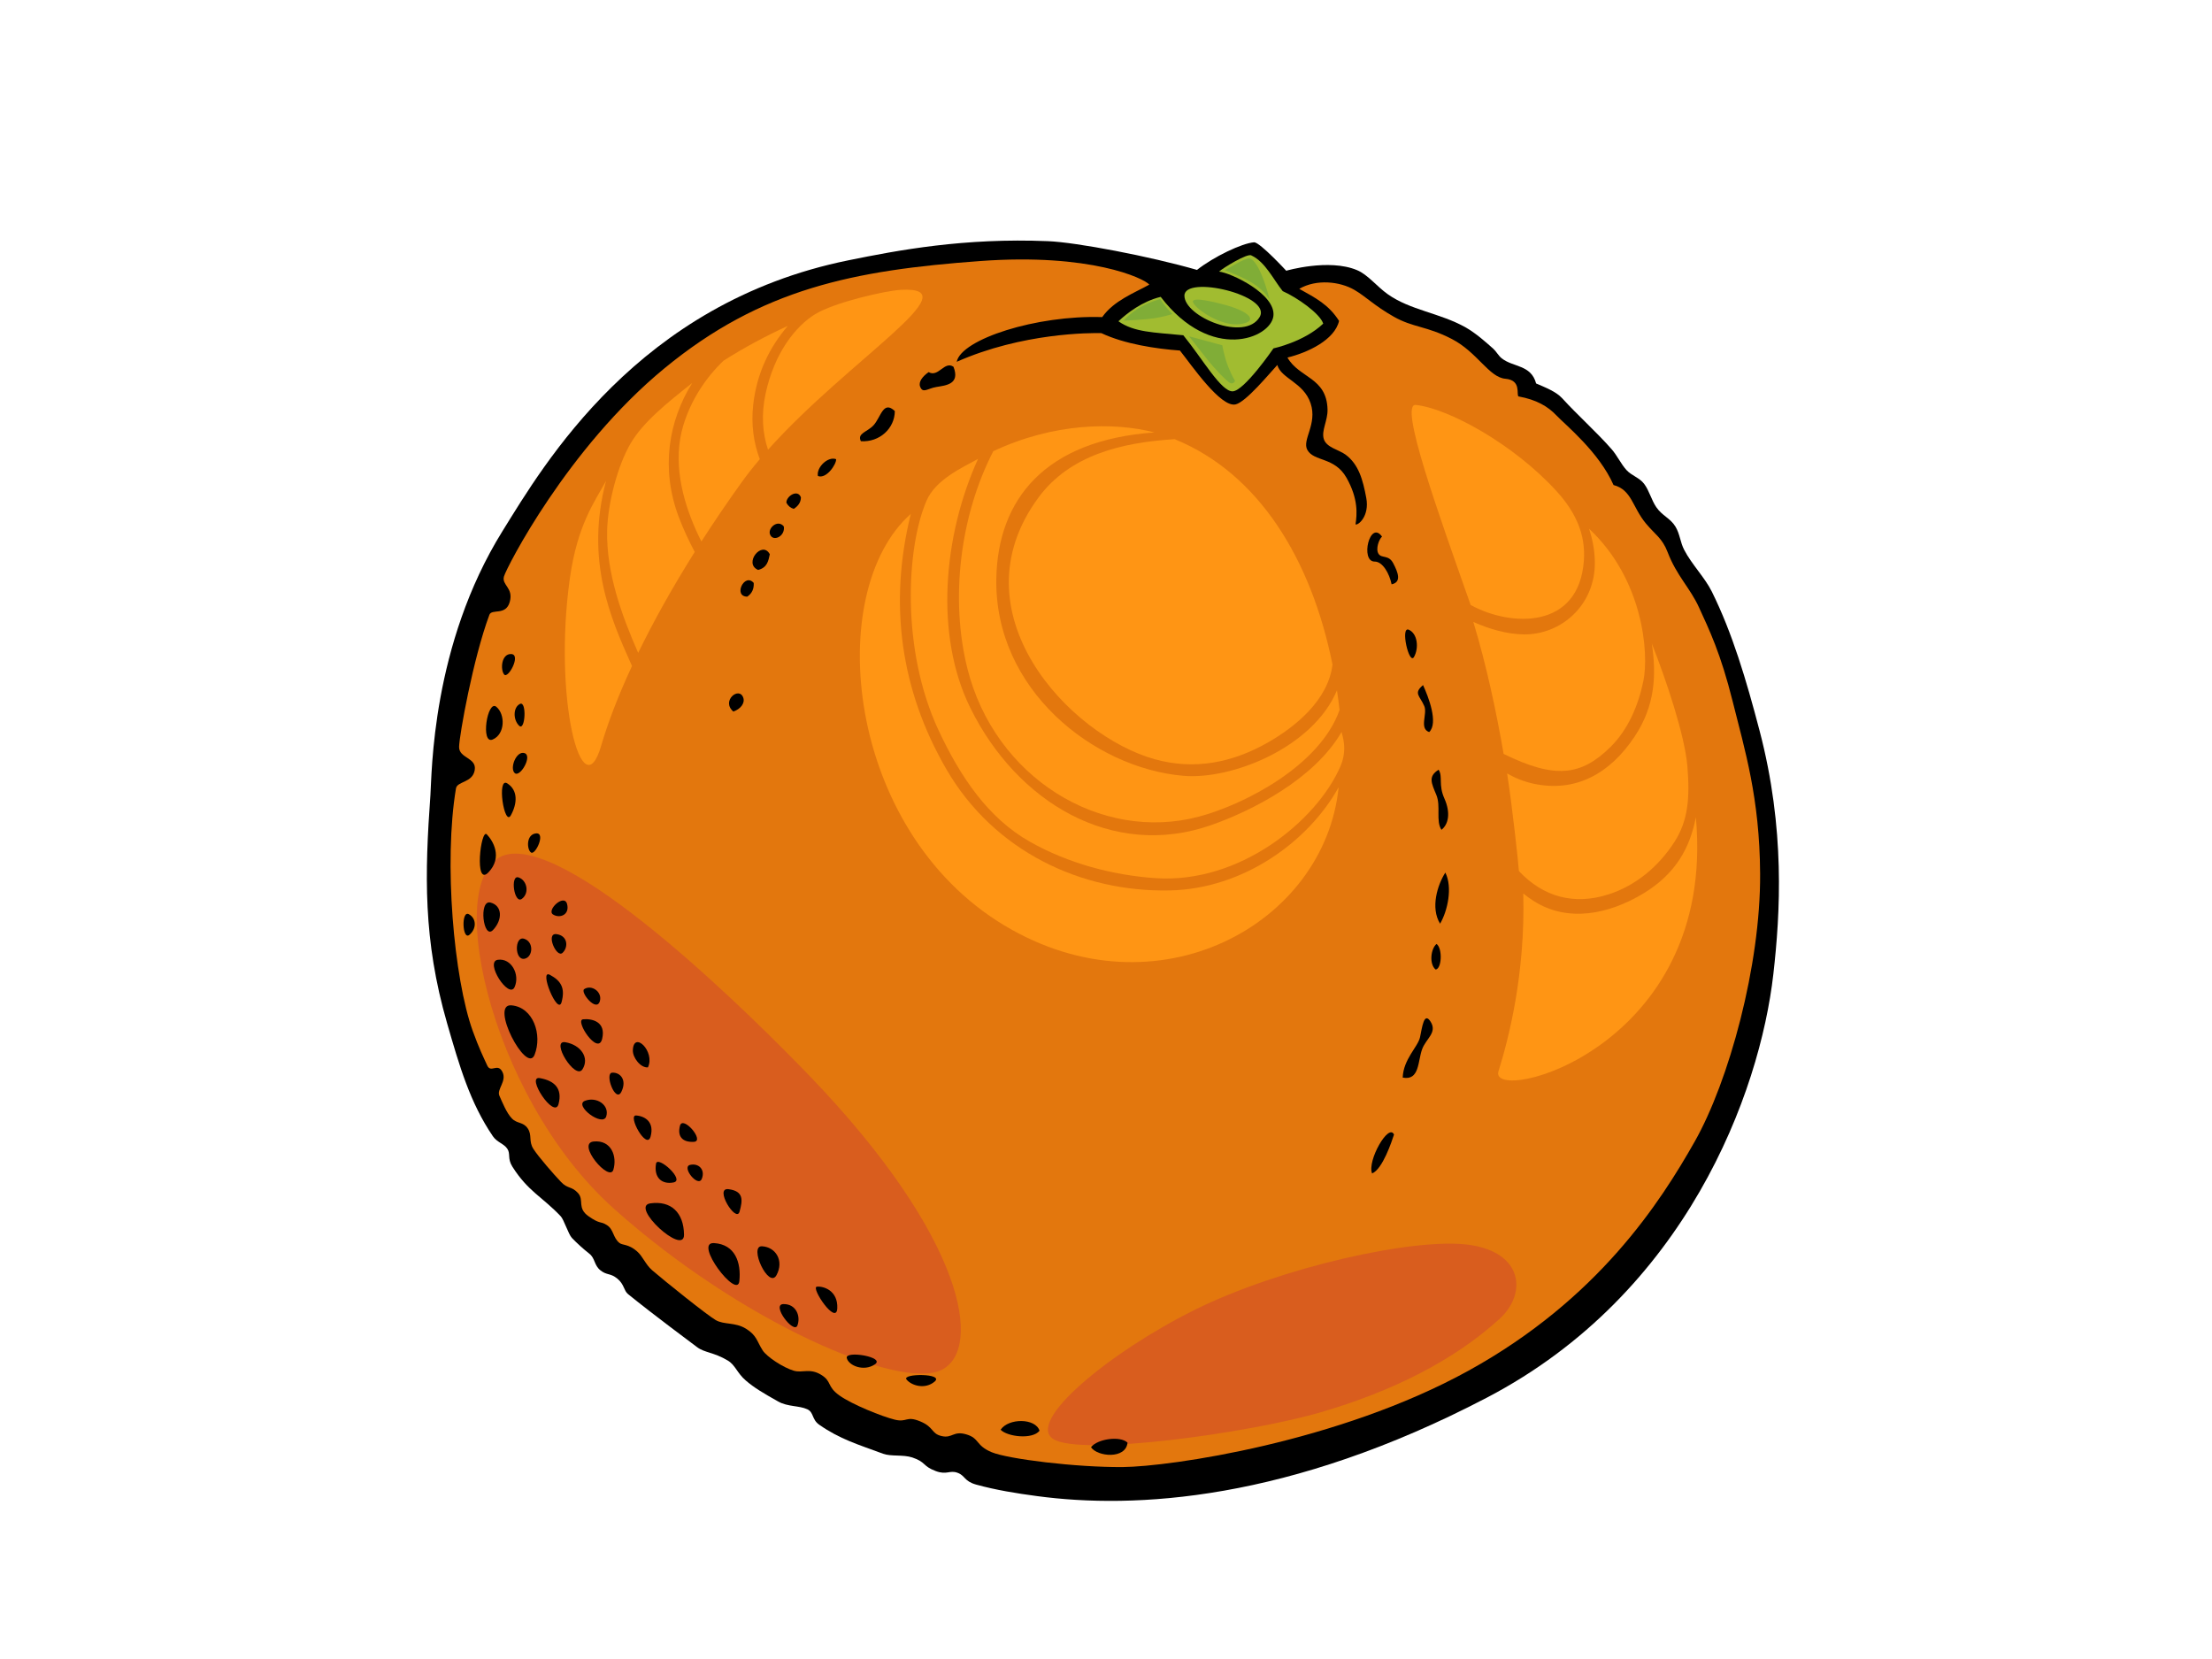 <?xml version="1.0" encoding="utf-8"?>
<!-- Generator: Adobe Illustrator 17.0.0, SVG Export Plug-In . SVG Version: 6.00 Build 0)  -->
<!DOCTYPE svg PUBLIC "-//W3C//DTD SVG 1.1//EN" "http://www.w3.org/Graphics/SVG/1.1/DTD/svg11.dtd">
<svg version="1.1" id="Layer_1" xmlns="http://www.w3.org/2000/svg" xmlns:xlink="http://www.w3.org/1999/xlink" x="0px" y="0px"
	 width="800px" height="600px" viewBox="0 0 800 600" enable-background="new 0 0 800 600" xml:space="preserve">
<g>
	<path fill-rule="evenodd" clip-rule="evenodd" d="M465.183,97.914c0,0-9.283-10.059-11.551-10.291
		c-4.414,0.301-14.693,5.239-20.721,9.995c-17.014-4.918-43.65-9.99-53.913-10.397c-30.278-1.248-54.083,3.239-72.167,6.926
		c-76.188,15.469-110.199,73.985-125.059,97.872c-25.716,41.311-25.551,87.666-26.108,95.596
		c-2.028,28.386-2.703,52.167,6.028,82.439c4.493,15.575,8.314,28.756,16.548,40.86c1.534,2.255,3.934,2.646,5.222,4.527
		c1.283,1.886-0.032,3.512,1.85,6.503c5.647,8.934,10.791,10.889,17.459,17.912c1.199,1.252,2.786,6.507,4.063,7.852
		c1.79,1.89,4.164,4.024,6.318,5.714c2.132,1.687,1.664,4.146,4.018,6.019c2.349,1.87,3.538,0.898,6.096,2.987
		c2.559,2.089,2.304,4.333,3.882,5.609c9.688,7.849,22.257,17.103,24.944,19.156c2.691,2.065,6.084,1.829,11.159,4.885
		c2.699,1.618,3.343,4.52,6.466,7.194c3.105,2.674,6.23,4.5,11.716,7.596c3.496,1.975,7.599,1.427,10.571,2.829
		c2.372,1.114,1.541,3.662,4.296,5.585c7.448,5.203,13.994,7.121,23.06,10.474c2.91,1.077,7.253,0.248,10.612,1.366
		c4.993,1.671,3.589,3.093,8.48,4.918c4.008,1.492,4.969-0.435,7.822,0.601c2.851,1.024,2.367,3.052,6.745,4.276
		c7.155,1.976,14.577,3.174,22.048,4.166c35.106,4.719,90.911,1.939,162.795-35.665c71.896-37.612,98.612-110.074,103.497-153.132
		c2.491-21.927,4.357-52.423-5.003-88.089c-4.837-18.441-9.84-35.292-17.27-50.273c-2.495-5.024-7.303-9.877-9.97-15.047
		c-1.459-2.792-1.528-5.714-3.17-8.426c-1.853-3.052-4.772-3.886-6.93-7.028c-1.768-2.593-2.524-5.942-4.394-8.438
		c-1.743-2.28-4.463-2.906-6.357-4.959c-2.032-2.228-3.386-5.276-5.418-7.584c-5.239-5.999-12.327-12.332-17.969-18.513
		c-2.142-2.333-6.214-3.906-9.32-5.243c-1.837-6.869-8.34-5.808-12.47-9.121c-1.158-0.923-1.984-2.516-3.024-3.439
		c-2.747-2.455-6.389-5.682-10.007-7.726c-9.263-5.219-20.001-6.194-28.175-12.01c-4.02-2.87-7.182-7.06-11.104-8.698
		C480.604,93.419,465.183,97.914,465.183,97.914z"/>
	<path fill-rule="evenodd" clip-rule="evenodd" fill="#E3770D" d="M240.279,133.226c35.096-28.89,68.571-35.486,114.238-38.819
		c39.886-2.926,59.26,6.255,61.15,8.531c-5.3,2.963-12.801,5.735-17.036,11.746c-23.767-0.788-50.993,7.991-52.624,16.164
		c23.75-10.514,48.414-10.474,52.311-10.368c8.47,3.983,19.772,5.658,28.421,6.3c4.215,5.284,14.726,20.7,20.131,19.477
		c3.74-0.849,12.198-11.145,15.087-14.254c1.415,4.967,9.503,6.271,12.039,13.847c2.544,7.58-3.219,13.226-1.17,16.88
		c2.41,4.304,9.852,2.451,14.152,10.055c4.316,7.609,3.82,13.287,3.256,16.864c0.951,0.435,5.117-2.967,3.898-9.556
		c-1.227-6.597-2.764-12.186-7.511-15.685c-2.398-1.768-6.942-2.553-7.865-5.678c-0.902-3.024,1.459-6.621,1.366-10.604
		c-0.281-11.701-10.246-11.332-14.498-18.818c7.328-1.776,17.091-6.381,18.664-13.254c-3.804-5.966-8.552-8.324-14.396-11.596
		c6.186-3.601,14.713-2.687,19.989,0.407c4.203,2.463,7.076,5.617,14.181,9.657c7.105,4.02,11.82,3.317,21.038,8.088
		c9.21,4.772,13.425,13.868,19.331,14.368c5.905,0.496,3.902,5.686,4.743,6.385c6.568,1.191,10.657,3.65,13.673,6.82
		c3.32,3.496,15.473,13.295,20.712,25.232c6.633,1.748,6.751,7.938,11.734,13.937c3.239,3.918,5.901,5.259,7.844,10.373
		c3.272,8.56,8.113,12.876,11.36,20.017c3.687,8.076,7.78,16.429,12.165,33.987c4.377,17.55,9.742,34.796,9.913,62.186
		c0.211,33.247-11.324,75.192-23.676,96.974c-12.348,21.781-34.783,56.927-81.85,82.866c-47.07,25.935-107.984,34.666-124.945,34.82
		c-16.973,0.142-41.592-2.922-47.444-5.365c-5.859-2.439-4.363-5.036-9.149-6.442c-4.762-1.414-5.052,1.496-8.926,0.606
		c-3.869-0.874-2.68-3.219-7.822-5.336c-5.148-2.113-4.615,0.516-9.192-0.614c-4.574-1.134-15.345-5.438-19.997-8.755
		c-4.648-3.313-2.599-5.048-6.658-7.499c-4.064-2.459-6.724-0.536-9.807-1.431c-3.908-1.138-9.816-5.081-11.275-7.353
		c-2.144-3.365-2.109-5.418-6.052-7.852c-3.939-2.435-7.897-1.341-10.96-3.126c-3.057-1.768-18.438-14.095-22.972-18.022
		c-2.449-2.134-3.325-4.983-5.499-6.861c-3.095-2.679-5.215-2.113-6.322-3.004c-2.392-1.922-2.036-4.877-4.534-6.454
		c-2.498-1.581-2.244-0.146-6.57-3.15c-4.339-3.004-1.559-5.885-3.869-8.426c-2.307-2.557-3.68-1.431-6.144-4.016
		c-2.471-2.573-8.267-9.21-10.031-12.006c-1.76-2.796-0.352-4.914-2.016-7.365c-1.664-2.446-3.81-1.613-5.731-3.605
		c-1.93-1.987-3.467-5.869-4.517-8.218c-1.053-2.345,2.816-5.296,1.075-8.653c-1.736-3.353-4.162,0.606-5.477-2.292
		c-1.325-2.91-2.967-6.194-5.241-12.498c-6.843-19.026-10.533-61.081-6.058-87.719c0.445-2.621,5.991-1.975,6.775-6.584
		c0.791-4.609-5.755-4.235-5.649-8.466c0.098-4.231,5.058-31.926,10.958-47.728c0.866-2.301,5.975,0.463,7.373-4.682
		c1.396-5.15-2.989-5.983-2.103-9.178C183.152,205.305,205.195,162.1,240.279,133.226z"/>
	<path fill-rule="evenodd" clip-rule="evenodd" fill="#D95D1E" d="M293.028,389.368c-19.166-19.948-84.035-84.658-109.068-80.443
		c-25.025,4.231-7.938,87.076,38.068,128.217c45.991,41.136,103.45,65.836,118.523,58.296
		C355.631,487.902,348.918,447.514,293.028,389.368z"/>
	<path fill-rule="evenodd" clip-rule="evenodd" fill="#A1BC30" d="M452.612,92.399c5.007,2.333,7.954,8.742,11.295,12.892
		c5.158,2.28,13.51,8.1,14.652,11.754c-6.91,6.601-17.997,8.95-17.997,8.95s-10.58,15.449-14.771,15.538
		c-4.186,0.085-10.839-11.697-17.827-20.281c-10.88-1.069-17.717-1.049-23.472-5.056c3.057-2.857,8.564-7.222,15.29-8.828
		c18.31,23.85,39.755,14.941,40.758,6.97c1.012-7.974-15.384-15.652-19.643-16.111C442.138,97.028,451.267,91.394,452.612,92.399z"
		/>
	<path fill-rule="evenodd" clip-rule="evenodd" fill="#A1BC30" d="M455.575,114.639c-5.312,9.056-27.155-0.045-27.212-7.673
		C428.307,99.308,460.18,106.795,455.575,114.639z"/>
	<path fill-rule="evenodd" clip-rule="evenodd" d="M344.847,132.653c-3.27-2.272-5.465,3.967-8.986,1.927
		c-2.103,1.447-3.776,3.479-3.087,5.255c0.996,2.593,2.672,0.658,5.832,0.134C342.096,139.376,347.317,138.997,344.847,132.653z"/>
	<path fill-rule="evenodd" clip-rule="evenodd" d="M311.352,159.576c6.751,0.415,12.222-4.609,12.279-10.905
		c-4.209-4.004-4.979,2.109-7.684,5.113C313.683,156.275,309.893,156.662,311.352,159.576z"/>
	<path fill-rule="evenodd" clip-rule="evenodd" d="M295.803,172.151c3.102,1.223,6.765-4.378,6.589-6.081
		C299.458,164.945,295.223,168.989,295.803,172.151z"/>
	<path fill-rule="evenodd" clip-rule="evenodd" d="M284.407,181.825c0.671,1.219,1.585,1.93,2.69,2.211
		c1.526-1.004,2.538-2.296,2.565-4.146C288.547,176.756,284.323,179.435,284.407,181.825z"/>
	<path fill-rule="evenodd" clip-rule="evenodd" d="M283.474,190.38c-2.19-2.654-5.731,0.553-5.031,2.756
		C279.426,196.172,284.08,194.026,283.474,190.38z"/>
	<path fill-rule="evenodd" clip-rule="evenodd" d="M274.185,206.122c3.306-0.825,3.709-3.276,4.227-5.662
		C275.636,195.229,268.747,203.817,274.185,206.122z"/>
	<path fill-rule="evenodd" clip-rule="evenodd" d="M182.326,243.933c1.425,1.76,6.229-7.174,2.601-7.389
		C181.298,236.349,180.908,242.169,182.326,243.933z"/>
	<path fill-rule="evenodd" clip-rule="evenodd" d="M270.248,215.787c1.695-1.134,2.475-2.8,2.345-4.962
		C269.289,206.988,265.02,215.71,270.248,215.787z"/>
	<path fill-rule="evenodd" clip-rule="evenodd" d="M178.211,267.442c4.526-1.959,4.552-9.113,1.295-11.82
		C176.254,252.92,173.687,269.393,178.211,267.442z"/>
	<path fill-rule="evenodd" clip-rule="evenodd" d="M188.049,254.582c-2.52,1.248-2.52,5.739-0.293,7.885
		C189.984,264.621,190.571,253.33,188.049,254.582z"/>
	<path fill-rule="evenodd" clip-rule="evenodd" d="M186.157,279.595c1.915,1.731,6.517-6.223,3.556-7.214
		C186.75,271.393,184.237,277.855,186.157,279.595z"/>
	<path fill-rule="evenodd" clip-rule="evenodd" d="M265.231,257.346c2.617-0.923,4.244-3.02,3.595-4.979
		C267.375,248.042,260.677,253.489,265.231,257.346z"/>
	<path fill-rule="evenodd" clip-rule="evenodd" d="M184.765,294.857c2.37-4.337,2.593-9.056-1.301-11.539
		C179.571,280.847,182.383,299.21,184.765,294.857z"/>
	<path fill-rule="evenodd" clip-rule="evenodd" d="M176.661,315.492c5.229-5.487,1.605-11.45-0.596-13.734
		C173.866,299.486,171.428,320.979,176.661,315.492z"/>
	<path fill-rule="evenodd" clip-rule="evenodd" d="M193.859,301.409c-3.64,0.345-3.355,5.905-1.786,6.926
		C193.638,309.351,197.505,301.051,193.859,301.409z"/>
	<path fill-rule="evenodd" clip-rule="evenodd" d="M497.158,203.102c2.914-0.016,5.341,4.321,6.137,8.222
		c3.63-0.756,2.411-4.154,0.569-7.649c-1.642-3.126-4.166-1.638-5.3-3.386c-1.126-1.752,0.167-5.255,1.264-6.223
		C495.407,187.868,491.85,203.13,497.158,203.102z"/>
	<path fill-rule="evenodd" clip-rule="evenodd" d="M188.762,325.064c2.811-2.097,1.839-6.739-1.246-7.743
		C184.434,316.305,185.948,327.165,188.762,325.064z"/>
	<path fill-rule="evenodd" clip-rule="evenodd" d="M177.376,326.417c-4.331-1.089-2.593,13.632,0.931,9.929
		C181.834,332.636,181.712,327.507,177.376,326.417z"/>
	<path fill-rule="evenodd" clip-rule="evenodd" d="M169.759,338.098c2.572-2.142,2.672-5.836-0.163-7.446
		C166.749,329.039,167.188,340.236,169.759,338.098z"/>
	<path fill-rule="evenodd" clip-rule="evenodd" d="M200.017,330.738c2.475,1.552,6.096,0.085,5.071-3.788
		C204.061,323.068,197.545,329.185,200.017,330.738z"/>
	<path fill-rule="evenodd" clip-rule="evenodd" d="M189.541,339.509c-3.554-1.081-3.495,8.227,0.339,7.194
		C192.78,345.931,193.099,340.586,189.541,339.509z"/>
	<path fill-rule="evenodd" clip-rule="evenodd" d="M186.106,357.002c2.034-4.528-1.156-10.571-6.052-9.885
		C175.165,347.808,184.074,361.534,186.106,357.002z"/>
	<path fill-rule="evenodd" clip-rule="evenodd" d="M201.271,337.842c-4.069-0.532,0.016,8.836,2.195,6.755
		C205.646,342.517,205.335,338.379,201.271,337.842z"/>
	<path fill-rule="evenodd" clip-rule="evenodd" d="M511.409,237.573c1.796-3.207,1.292-8.405-1.89-9.816
		C506.336,226.343,509.616,240.779,511.409,237.573z"/>
	<path fill-rule="evenodd" clip-rule="evenodd" d="M203.095,362.453c1.374-5.028-0.126-7.698-4.231-9.905
		C194.747,350.353,201.72,367.473,203.095,362.453z"/>
	<path fill-rule="evenodd" clip-rule="evenodd" d="M193.327,381.503c2.886-7.251-0.439-17.254-8.393-17.912
		C176.969,362.936,190.443,388.746,193.327,381.503z"/>
	<path fill-rule="evenodd" clip-rule="evenodd" d="M216.927,362.14c1.048-3.414-3.059-6.202-5.646-4.398
		C209.753,358.799,215.673,366.188,216.927,362.14z"/>
	<path fill-rule="evenodd" clip-rule="evenodd" d="M514.664,247.774c-3.565,3-1.195,3.78,0.455,7.609
		c1.199,2.796-1.943,8.084,1.768,9.385C520.302,261.484,516.575,251.928,514.664,247.774z"/>
	<path fill-rule="evenodd" clip-rule="evenodd" d="M217.776,375.711c1.5-6.283-3.78-7.381-6.91-7.064
		C207.743,368.96,216.285,381.995,217.776,375.711z"/>
	<path fill-rule="evenodd" clip-rule="evenodd" d="M210.672,386.705c2.601-4.178-0.61-8.803-6.192-9.767
		C198.903,375.967,208.077,390.9,210.672,386.705z"/>
	<path fill-rule="evenodd" clip-rule="evenodd" d="M202.004,399.305c1.494-5.699-1.528-8.462-6.759-9.393
		C190.014,388.986,200.515,405.003,202.004,399.305z"/>
	<path fill-rule="evenodd" clip-rule="evenodd" d="M234.333,386.03c2.744-5.739-5.188-13.417-5.452-6.194
		C228.785,382.539,231.725,386.274,234.333,386.03z"/>
	<path fill-rule="evenodd" clip-rule="evenodd" d="M221.422,387.941c-2.937,0.167,1.195,11.202,3.298,6.934
		C226.83,390.615,224.359,387.786,221.422,387.941z"/>
	<path fill-rule="evenodd" clip-rule="evenodd" d="M520.297,278.375c-3.898,2.439-2.597,4.82-0.809,9.166
		c1.667,4.044-0.281,9.356,1.829,12.571c2.593-2,3.349-6.194,1.081-11.291C520.115,283.716,521.907,280.94,520.297,278.375z"/>
	<path fill-rule="evenodd" clip-rule="evenodd" d="M219.266,403.739c1.225-4.048-3.457-7.239-7.694-5.625
		C207.347,399.728,218.043,407.796,219.266,403.739z"/>
	<path fill-rule="evenodd" clip-rule="evenodd" d="M235.294,411.052c1.402-5.142-1.831-7.336-5.188-7.625
		C226.755,403.138,233.9,416.197,235.294,411.052z"/>
	<path fill-rule="evenodd" clip-rule="evenodd" d="M221.835,423.046c1.412-4.739-0.663-10.828-7.105-10.21
		C208.288,413.441,220.435,427.785,221.835,423.046z"/>
	<path fill-rule="evenodd" clip-rule="evenodd" d="M250.96,412.958c4.091-0.236-4.009-9.743-5.04-5.812
		C244.892,411.076,246.876,413.189,250.96,412.958z"/>
	<path fill-rule="evenodd" clip-rule="evenodd" d="M522.724,315.577c-2.841,4.487-5.442,12.726-1.898,18.489
		C523.545,329.466,525.419,320.926,522.724,315.577z"/>
	<path fill-rule="evenodd" clip-rule="evenodd" d="M249.562,421.302c-3.181,0.76,2.896,8.308,4.241,5.061
		C255.147,423.103,252.745,420.542,249.562,421.302z"/>
	<path fill-rule="evenodd" clip-rule="evenodd" d="M243.639,427.634c4.206-0.853-5.835-9.848-6.369-6.796
		C236.391,425.939,239.424,428.484,243.639,427.634z"/>
	<path fill-rule="evenodd" clip-rule="evenodd" d="M247.388,446.526c-0.106-7.942-4.662-12.389-12.203-11.311
		C227.647,436.296,247.508,454.464,247.388,446.526z"/>
	<path fill-rule="evenodd" clip-rule="evenodd" d="M267.46,438.23c1.195-4.227,1.51-7.405-3.934-8.145
		C258.085,429.333,266.27,442.478,267.46,438.23z"/>
	<path fill-rule="evenodd" clip-rule="evenodd" d="M519.545,341.387c-2.089,1.715-2.735,7.275-0.333,9.259
		C521.44,350.418,521.765,342.984,519.545,341.387z"/>
	<path fill-rule="evenodd" clip-rule="evenodd" d="M267.393,463.365c0.711-6.808-1.537-13.319-9.147-13.782
		C250.633,449.115,266.676,470.169,267.393,463.365z"/>
	<path fill-rule="evenodd" clip-rule="evenodd" d="M275.581,450.732c-4.916-0.244,2.457,15.685,5.261,10.421
		C283.653,455.882,280.487,450.989,275.581,450.732z"/>
	<path fill-rule="evenodd" clip-rule="evenodd" d="M507.307,389.725c6.158,1.228,5.43-6.076,7.056-10.352
		c1.427-3.776,5.479-5.914,3.065-9.816c-2.41-3.894-3.097,2.004-3.849,5.532C512.843,378.621,507.547,383.007,507.307,389.725z"/>
	<path fill-rule="evenodd" clip-rule="evenodd" fill="#D95D1E" d="M542.306,477.018c9.986-9.076,8.661-24.11-11.059-26.822
		c-19.721-2.703-68.198,8.162-99.16,23.529c-30.973,15.376-61.062,40.388-51.173,46.717c9.885,6.328,70.78-2.118,96.695-9.661
		C503.523,503.225,525.719,492.096,542.306,477.018z"/>
	<path fill-rule="evenodd" clip-rule="evenodd" d="M302.813,473.164c0.299-6.45-5.058-8.084-7.385-7.816
		C293.105,465.609,302.508,479.61,302.813,473.164z"/>
	<path fill-rule="evenodd" clip-rule="evenodd" d="M283.344,471.64c-4.591,0.081,3.802,11.055,5.054,7.735
		C289.65,476.042,287.941,471.559,283.344,471.64z"/>
	<path fill-rule="evenodd" clip-rule="evenodd" d="M496.236,424.391c3.808-1.536,7.112-11.608,7.926-14.05
		C502.251,405.991,494.362,419.871,496.236,424.391z"/>
	<path fill-rule="evenodd" clip-rule="evenodd" d="M306.247,491.153c0.705,2.805,6.217,4.979,10.161,2.289
		C320.351,490.759,305.54,488.353,306.247,491.153z"/>
	<path fill-rule="evenodd" clip-rule="evenodd" d="M327.838,498.888c1.709,2.199,6.702,3.776,10.208,0.76
		C341.549,496.636,326.124,496.689,327.838,498.888z"/>
	<path fill-rule="evenodd" clip-rule="evenodd" d="M375.955,517.443c-1.431-4.601-11.208-4.63-14.071-0.354
		C364.406,519.67,373.455,520.674,375.955,517.443z"/>
	<path fill-rule="evenodd" clip-rule="evenodd" d="M394.58,523.405c2.262,3.447,12.602,4.446,13.203-1.659
		C405.156,519.198,396.862,520.385,394.58,523.405z"/>
	<path fill-rule="evenodd" clip-rule="evenodd" fill="#FF9514" d="M349.837,241.645c-6.182-24.834-2.762-54.903,9.399-78.46
		c21.739-10.218,43.437-10.633,58.3-6.788c-39.61,2.78-56.644,24.192-57.201,52.769c-0.782,40.23,35.204,68.547,67.492,71.4
		c17.66,1.585,47.071-10.226,55.703-30.894c0.362,2.345,0.671,4.698,0.943,7.089c-7.105,20.229-34.568,34.255-50.834,38.575
		C398.02,304.807,359.678,281.204,349.837,241.645z"/>
	<path fill-rule="evenodd" clip-rule="evenodd" fill="#FF9514" d="M458.477,268.572c-13.01,7.385-26.63,9.954-40.828,6.023
		c-30.831-8.555-72.865-53.102-41.992-94.762c11.287-15.222,29.963-19.831,49.182-20.997c30.495,12.429,49.436,43.527,57.077,81.517
		C480.348,253.318,468.325,262.971,458.477,268.572z"/>
	<path fill-rule="evenodd" clip-rule="evenodd" fill="#FF9514" d="M335.046,181.19c3.308-7.726,12.799-11.998,18.678-15.225
		c-12.655,27.878-15.713,63.759-2.851,89.93c16.902,34.406,51.568,54.963,87.091,42.534c14.843-5.178,37.397-16.652,47.245-33.723
		c0.086,1.004,2.366,6.085-0.471,12.568c-8.621,19.712-36.417,42.36-66.734,40.327c-15.498-1.036-31.609-5.332-45.39-13.096
		c-15.374-8.657-25.322-23.671-33.154-40.348C325.809,235,327.823,198.034,335.046,181.19z"/>
	<path fill-rule="evenodd" clip-rule="evenodd" fill="#FF9514" d="M329.409,185.853c-8.07,32.523-3.709,63.755,12.827,92.295
		c17.247,29.78,48.958,44.612,80.954,43.884c26.439-0.585,50.07-17.624,60.954-37.344c-5.044,49.676-65.714,83.114-120.846,50.038
		C305.621,300.145,297.673,213.926,329.409,185.853z"/>
	<path fill-rule="evenodd" clip-rule="evenodd" fill="#FF9514" d="M276.867,142.456c3.205-14.949,10.931-24.493,17.9-28.801
		c6.963-4.3,25.446-8.531,31.081-8.836c25.962-1.382-18.879,25.151-48.081,57.833C275.729,156.58,275.305,149.748,276.867,142.456z"
		/>
	<path fill-rule="evenodd" clip-rule="evenodd" fill="#FF9514" d="M274.79,166.059c-2.369,2.813-4.613,5.633-6.67,8.511
		c-5.207,7.255-10.017,14.368-14.453,21.261c-0.658-1.313-1.303-2.638-1.904-3.991c-5.125-11.449-8.533-25.159-4.629-38.015
		c2.788-9.161,7.985-17.063,14.518-23.366c7.525-4.796,15.5-9.035,23.261-12.592c-6.572,7.706-11.222,17.042-12.506,28.524
		C271.62,153.528,272.553,160.157,274.79,166.059z"/>
	<path fill-rule="evenodd" clip-rule="evenodd" fill="#FF9514" d="M245.443,186.885c1.669,4.406,3.642,8.633,5.818,12.738
		c-8.19,13.023-14.986,25.269-20.455,36.503c-5.989-13.616-11.539-29.012-11.226-44.132c0.213-10.267,3.955-23.903,8.466-31.589
		c4.503-7.678,12.906-14.461,22.302-21.895C241.775,152.264,238.912,169.452,245.443,186.885z"/>
	<path fill-rule="evenodd" clip-rule="evenodd" fill="#FF9514" d="M206.091,209.215c2.737-19.509,9.025-27.833,13.097-35.3
		c-7.602,28.597,1.652,49.659,8.879,65.828c0.169,0.366,0.34,0.736,0.51,1.118c-4.973,10.693-8.679,20.383-11.149,28.817
		C210.552,293.329,199.986,252.701,206.091,209.215z"/>
	<path fill-rule="evenodd" clip-rule="evenodd" fill="#FF9514" d="M594.343,246.34c-1.821,8.808-5.507,17.485-11.823,23.744
		c-10.75,10.661-20.278,11.629-38.714,2.581c-2.568-14.905-6.133-31.801-10.958-47.733c5.906,2.617,12.007,4.365,18.042,4.5
		c13.518,0.296,26.142-10.478,25.903-26.253c-0.073-4.271-0.853-8.222-2.101-11.969C594.311,209.516,596.424,236.264,594.343,246.34
		z"/>
	<path fill-rule="evenodd" clip-rule="evenodd" fill="#FF9514" d="M605.647,304.388c-5.836,9.153-14.262,15.977-23.87,19.062
		c-12.429,4.012-23.586,0.992-32.442-8.409c-0.134-2.467-2.476-24.078-4.268-35.312c2.983,1.711,6.178,2.987,9.645,3.727
		c14.949,3.179,27.443-3.455,36.487-17.091c7.45-11.218,7.893-22.253,6.202-33.625c5.036,12.77,11.933,33.068,12.868,44.441
		C611.199,288.529,610.544,296.727,605.647,304.388z"/>
	<path fill-rule="evenodd" clip-rule="evenodd" fill="#FF9514" d="M541.949,387.429c3.54-11.348,9.755-34.922,8.962-64.287
		c1.154,0.931,2.349,1.817,3.605,2.617c12.389,7.979,27.329,4.979,39.978-2.719c11.527-7.036,16.684-16.315,18.843-27.492
		C620.99,379.711,538.087,399.777,541.949,387.429z"/>
	<path fill-rule="evenodd" clip-rule="evenodd" fill="#FF9514" d="M572.838,202.651c-1.731,25.131-26.48,24.094-40.953,16.152
		c-11.563-32.841-26.045-72.993-19.863-72.351c11.706,1.219,35.284,14.055,50.895,31.15
		C569.9,185.263,573.485,193.274,572.838,202.651z"/>
	<path fill-rule="evenodd" clip-rule="evenodd" fill="#80AD37" d="M443.874,110.493c-2.654-0.744-13.567-3.703-12.36-1.069
		c1.179,2.625,10.445,8.828,17.132,7.779C455.315,116.159,451.702,112.753,443.874,110.493z"/>
	<path fill-rule="evenodd" clip-rule="evenodd" fill="#80AD37" d="M430.026,121.626l12.035,3.243c0,0,0.731,4.341,2.195,7.926
		c1.459,3.544,2.435,4.967,2.435,4.967s-0.667,1.406-1.902,0.699c-1.24-0.691-5.117-4.633-8.34-8.69
		C433.229,125.698,430.026,121.626,430.026,121.626z"/>
	<path fill-rule="evenodd" clip-rule="evenodd" fill="#80AD37" d="M419.65,108.14c0,0-4.979,1.313-8.588,3.804
		c-3.599,2.476-4.682,4.028-4.682,4.028s8.503-0.317,12.352-1.089c3.861-0.772,5.324-1.317,5.324-1.317s-1.553-1.475-2.646-2.873
		C420.324,109.315,419.65,108.14,419.65,108.14z"/>
	<path fill-rule="evenodd" clip-rule="evenodd" fill="#80AD37" d="M459.205,108.445c0,0-1.829-3.28-5.914-5.873
		c-4.097-2.61-10.279-4.816-10.279-4.816s7.405-4.638,8.893-4.3C455.815,94.37,459.205,108.445,459.205,108.445z"/>
</g>
</svg>
